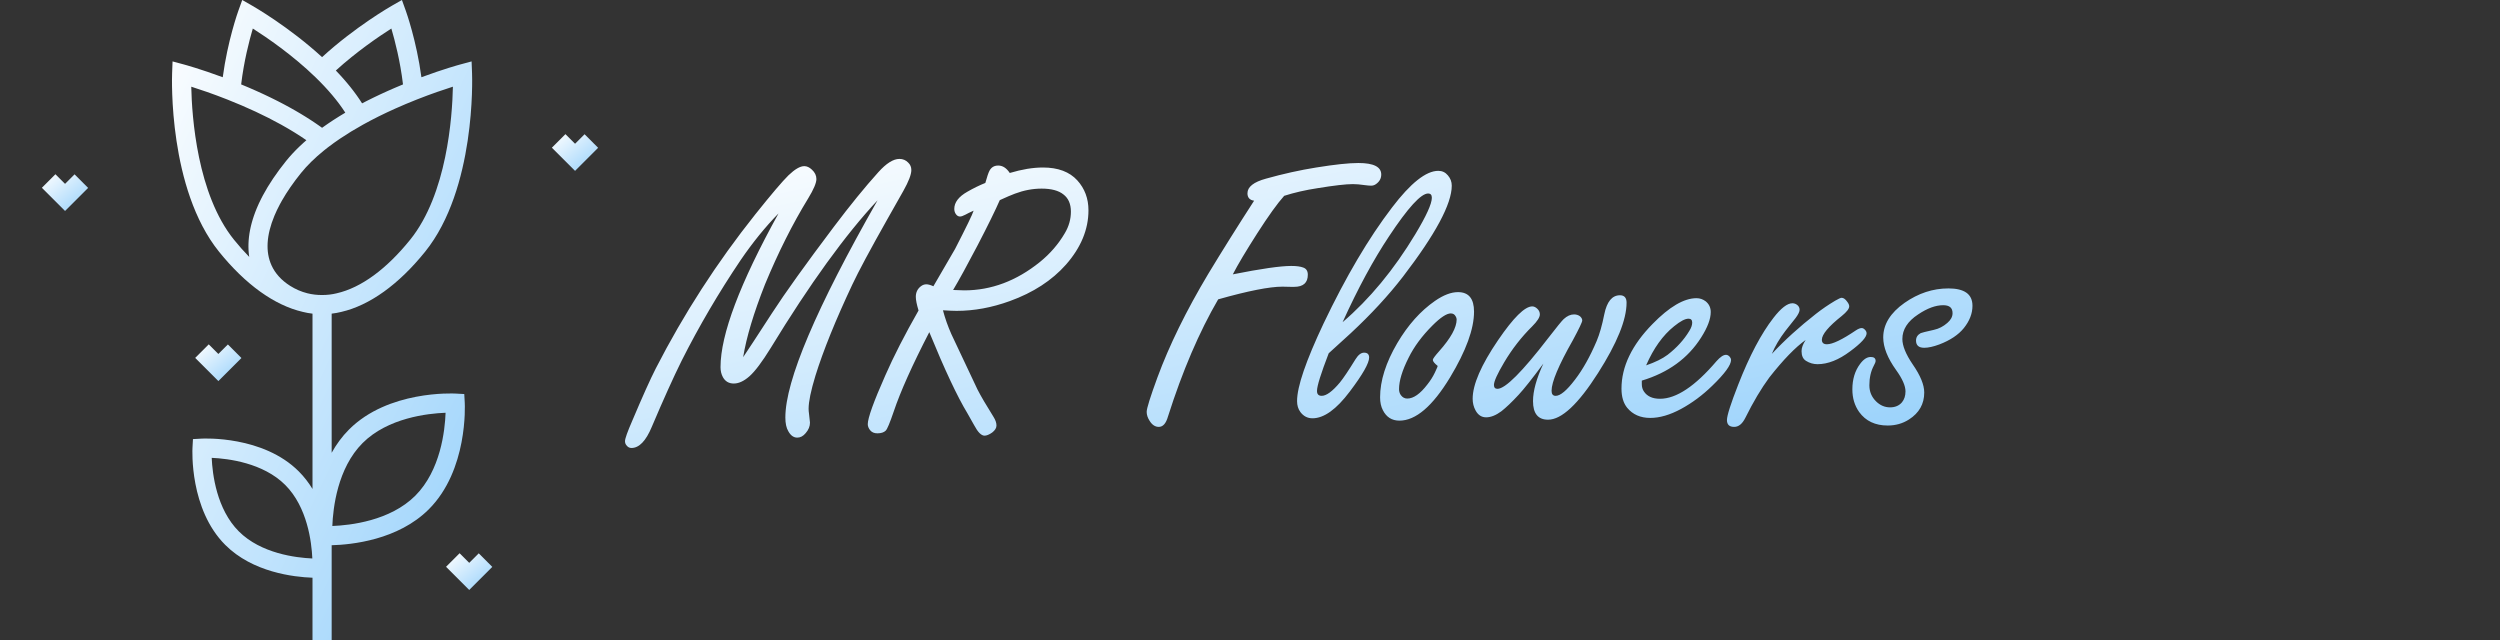 <?xml version="1.0" encoding="UTF-8" standalone="no"?>
<svg
   viewBox="0 0 300 76.8"
   fill="url(#gradient)"
   version="1.1"
   id="svg6"
   sodipodi:docname="logo.svg"
   inkscape:version="1.4 (86a8ad7, 2024-10-11)"
   xmlns:inkscape="http://www.inkscape.org/namespaces/inkscape"
   xmlns:sodipodi="http://sodipodi.sourceforge.net/DTD/sodipodi-0.dtd"
   xmlns:xlink="http://www.w3.org/1999/xlink"
   xmlns="http://www.w3.org/2000/svg"
   xmlns:svg="http://www.w3.org/2000/svg">
  <rect x="0" y="0" width="300" height="76.8" fill="#333333" stroke="none"/>
  <sodipodi:namedview
     id="namedview6"
     pagecolor="#ffffff"
     bordercolor="#000000"
     borderopacity="0.25"
     inkscape:showpageshadow="2"
     inkscape:pageopacity="0.0"
     inkscape:pagecheckerboard="0"
     inkscape:deskcolor="#d1d1d1"
     inkscape:zoom="2.3966667"
     inkscape:cx="134.97914"
     inkscape:cy="35.883171"
     inkscape:window-width="1536"
     inkscape:window-height="890"
     inkscape:window-x="-6"
     inkscape:window-y="-6"
     inkscape:window-maximized="1"
     inkscape:current-layer="svg6" />
  <defs
     id="defs2">
    <linearGradient
       id="gradient"
       x1="0%"
       y1="0%"
       x2="100%"
       y2="100%">
      <stop
         offset="0%"
         style="stop-color:rgb(255, 255, 255); stop-opacity: 1"
         id="stop1" />
      <stop
         offset="100%"
         style="stop-color:rgb(149, 208, 251); stop-opacity: 1"
         id="stop2" />
    </linearGradient>
    <linearGradient
       inkscape:collect="always"
       xlink:href="#gradient"
       id="linearGradient107"
       x1="33.037"
       y1="41.174"
       x2="107.929"
       y2="116.066"
       gradientTransform="matrix(2.159,0,0,0.463,3.672,0)"
       gradientUnits="userSpaceOnUse" />
  </defs>
  <g
     transform="scale(0.15)"
     id="g6">
    <g
       id="g2">
      <polygon
         points="467.657,107.392 460.043,115.005 452.349,107.312 441.504,118.158 460.043,136.696 478.502,118.236 "
         id="polygon2" />
    </g>
    <g
       id="g3">
      <polygon
         points="59.651,139.468 52.036,147.082 44.343,139.388 33.498,150.233 52.036,168.773 70.496,150.313 "
         id="polygon3" />
    </g>
    <g
       id="g4">
      <polygon
         points="182.306,275.563 174.692,283.176 167,275.483 156.154,286.328 174.692,304.867 193.152,286.408 "
         id="polygon4" />
    </g>
    <g
       id="g5">
      <polygon
         points="382.991,442.666 375.378,450.279 367.684,442.586 356.838,453.432 375.378,471.97 393.836,453.511 "
         id="polygon5" />
    </g>
    <path
       d="M371.42,315.239l-6.857-0.378c-2.189-0.122-53.994-2.598-85.318,28.726c-5.679,5.679-10.242,12.032-13.914,18.64V250.918 c2.614-0.306,5.195-0.767,7.725-1.396c22.695-5.254,45.88-21.904,67.048-48.157c40.547-50.284,37.684-138.863,37.542-142.609 l-0.364-9.627l-9.3,2.513c-0.605,0.164-13.063,3.556-30.849,10.146c-3.912-29.12-12.118-52.137-12.503-53.207L321.538,0 l-7.924,4.521c-1.266,0.722-29.47,16.927-55.952,41.181C231.179,21.447,202.975,5.242,201.71,4.521L193.788,0l-3.092,8.582 c-0.385,1.07-8.592,24.088-12.504,53.207c-17.785-6.588-30.243-9.982-30.848-10.146l-9.3-2.513l-0.364,9.627 c-0.142,3.747-3.006,92.326,37.542,142.608c21.142,26.22,44.294,42.859,66.962,48.134c0.006,0.001,0.011,0.003,0.017,0.005 c0.012,0.003,0.023,0.005,0.036,0.008c0.034,0.008,0.069,0.017,0.102,0.026v-0.001c2.51,0.622,5.072,1.083,7.656,1.385v140.233 c-3.028-4.958-6.643-9.712-10.97-14.037c-28.589-28.591-75.812-26.33-77.807-26.223l-6.857,0.378l-0.378,6.857 c-0.109,1.996-2.368,49.217,26.223,77.807c21.9,21.9,54.727,25.698,69.788,26.228V512h15.338v-75.816 c15.904-0.417,53.134-4.163,77.741-28.77c31.324-31.324,28.846-83.128,28.726-85.318L371.42,315.239z M191.05,425.094 c-17.711-17.711-21.11-45.664-21.689-58.818c13.161,0.58,41.11,3.981,58.818,21.689c17.711,17.711,21.11,45.664,21.689,58.818 C236.707,446.203,208.757,442.802,191.05,425.094z M313.082,22.827c2.86,9.684,7.124,26.181,9.319,44.705 c-0.129,0.053-0.256,0.107-0.384,0.161c-0.346,0.142-0.686,0.286-1.032,0.429c-1.46,0.604-2.909,1.214-4.347,1.827 c-0.518,0.221-1.035,0.443-1.55,0.666c-1.464,0.632-2.917,1.269-4.358,1.91c-0.294,0.131-0.593,0.261-0.887,0.393 c-1.698,0.761-3.375,1.53-5.038,2.303c-0.442,0.206-0.879,0.413-1.319,0.62c-1.285,0.603-2.558,1.211-3.821,1.821 c-0.459,0.222-0.92,0.444-1.376,0.667c-1.628,0.796-3.242,1.595-4.831,2.402c-0.062,0.032-0.123,0.063-0.185,0.095 c-1.211,0.616-2.412,1.234-3.6,1.856c-0.043-0.068-0.09-0.136-0.133-0.205c-0.607-0.957-1.233-1.917-1.879-2.879 c-0.139-0.207-0.284-0.414-0.425-0.622c-0.529-0.778-1.071-1.556-1.625-2.337c-0.208-0.291-0.416-0.584-0.627-0.875 c-0.58-0.804-1.174-1.608-1.78-2.415c-0.137-0.182-0.269-0.364-0.407-0.546c-0.74-0.975-1.503-1.952-2.282-2.931 c-0.198-0.248-0.402-0.498-0.602-0.746c-0.61-0.758-1.233-1.516-1.867-2.276c-0.242-0.29-0.485-0.581-0.731-0.872 c-0.762-0.902-1.537-1.804-2.331-2.708c-0.077-0.088-0.15-0.175-0.228-0.263c-0.871-0.988-1.766-1.977-2.675-2.965 c-0.256-0.278-0.515-0.556-0.774-0.833c-0.698-0.752-1.407-1.503-2.127-2.256c-0.17-0.178-0.331-0.355-0.502-0.533 C285.414,41.21,303.093,29.187,313.082,22.827z M202.248,22.826c11.119,7.077,31.765,21.171,50.078,38.916 c1.117,1.082,2.198,2.161,3.266,3.237c0.224,0.226,0.449,0.453,0.671,0.679c1.026,1.045,2.03,2.088,3.007,3.128 c0.178,0.189,0.352,0.379,0.529,0.568c0.902,0.966,1.784,1.931,2.644,2.893c0.132,0.148,0.269,0.295,0.4,0.444 c0.923,1.039,1.817,2.074,2.691,3.107c0.195,0.231,0.39,0.462,0.583,0.692c0.869,1.039,1.721,2.076,2.541,3.107 c0.084,0.105,0.164,0.211,0.246,0.316c0.766,0.969,1.506,1.936,2.228,2.899c0.151,0.201,0.305,0.403,0.453,0.604 c0.748,1.01,1.471,2.017,2.171,3.022c0.144,0.207,0.284,0.413,0.426,0.62c0.671,0.974,1.322,1.947,1.946,2.914 c0.037,0.056,0.075,0.113,0.111,0.17c-0.191,0.112-0.373,0.228-0.564,0.341c-1.197,0.711-2.376,1.425-3.543,2.143 c-0.325,0.2-0.659,0.398-0.982,0.599c-1.475,0.916-2.925,1.837-4.351,2.764c-0.348,0.226-0.684,0.454-1.029,0.68 c-1.075,0.707-2.138,1.415-3.183,2.127c-0.465,0.317-0.923,0.635-1.382,0.953c-0.925,0.641-1.839,1.283-2.738,1.927 c-0.266,0.19-0.544,0.378-0.808,0.568c-0.441-0.319-0.896-0.636-1.344-0.954c-0.376-0.268-0.75-0.536-1.13-0.803 c-0.901-0.632-1.815-1.261-2.739-1.889c-0.193-0.131-0.38-0.263-0.575-0.394c-1.121-0.756-2.261-1.508-3.415-2.259 c-0.341-0.221-0.689-0.441-1.033-0.662c-0.831-0.534-1.667-1.066-2.514-1.597c-0.434-0.271-0.871-0.541-1.309-0.811 c-0.786-0.486-1.58-0.97-2.38-1.453c-0.452-0.272-0.904-0.545-1.36-0.816c-0.849-0.505-1.708-1.007-2.572-1.509 c-0.403-0.234-0.803-0.469-1.209-0.702c-1.268-0.728-2.548-1.453-3.847-2.172c-1.587-0.879-3.201-1.753-4.834-2.621 c-0.525-0.279-1.062-0.554-1.592-0.832c-1.119-0.587-2.24-1.173-3.38-1.755c-0.646-0.33-1.304-0.656-1.957-0.985 c-1.046-0.526-2.095-1.049-3.157-1.57c-0.701-0.344-1.409-0.684-2.117-1.026c-1.039-0.501-2.084-1-3.138-1.496 c-0.731-0.345-1.466-0.687-2.205-1.029c-1.059-0.491-2.128-0.978-3.201-1.463c-0.742-0.335-1.485-0.672-2.234-1.005 c-1.111-0.494-2.234-0.984-3.36-1.472c-0.724-0.315-1.445-0.63-2.175-0.943c-1.242-0.531-2.5-1.056-3.759-1.581 c-0.626-0.261-1.245-0.525-1.875-0.783c-0.11-0.045-0.218-0.092-0.327-0.137C195.118,49.043,199.387,32.523,202.248,22.826z M208.957,158.948c-1.327,2.63-2.53,5.239-3.589,7.786c-0.391,0.939-0.761,1.873-1.117,2.805 c-0.113,0.297-0.217,0.591-0.326,0.886c-0.236,0.635-0.468,1.269-0.688,1.9c-0.121,0.347-0.233,0.691-0.349,1.037 c-0.193,0.579-0.383,1.155-0.563,1.73c-0.112,0.36-0.22,0.718-0.327,1.076c-0.168,0.562-0.33,1.122-0.486,1.681 c-0.099,0.356-0.196,0.712-0.289,1.065c-0.149,0.564-0.288,1.127-0.424,1.687c-0.082,0.338-0.165,0.678-0.242,1.015 c-0.136,0.597-0.26,1.191-0.38,1.784c-0.059,0.292-0.124,0.586-0.179,0.877c-0.14,0.73-0.264,1.456-0.38,2.18 c-0.023,0.15-0.054,0.302-0.077,0.451c-0.136,0.88-0.254,1.756-0.354,2.625c-0.021,0.185-0.035,0.367-0.055,0.551 c-0.073,0.674-0.138,1.345-0.19,2.011c-0.023,0.292-0.037,0.582-0.055,0.873c-0.036,0.556-0.067,1.11-0.088,1.662 c-0.012,0.321-0.018,0.64-0.026,0.959c-0.011,0.518-0.018,1.036-0.016,1.549c0.001,0.327,0.005,0.652,0.011,0.978 c0.01,0.506,0.028,1.009,0.05,1.511c0.014,0.319,0.029,0.639,0.048,0.956c0.032,0.511,0.074,1.019,0.119,1.527 c0.027,0.299,0.05,0.598,0.081,0.895c0.058,0.556,0.131,1.106,0.206,1.656c0.033,0.238,0.059,0.48,0.094,0.717 c0.007,0.045,0.011,0.092,0.018,0.137c-4.116-4.189-8.198-8.789-12.221-13.78c-29.409-36.469-33.657-98.307-34.152-122.39 c6.954,2.202,17.149,5.643,28.865,10.269c15.685,6.194,30.129,12.932,42.931,20.025c1.64,0.909,3.245,1.826,4.83,2.747 c0.445,0.259,0.883,0.517,1.324,0.777c1.239,0.729,2.46,1.462,3.664,2.198c0.363,0.222,0.73,0.443,1.09,0.665 c1.505,0.932,2.985,1.867,4.432,2.808c0.286,0.186,0.563,0.373,0.848,0.56c1.175,0.771,2.33,1.546,3.465,2.322 c0.217,0.148,0.432,0.297,0.647,0.446c-0.782,0.678-1.552,1.359-2.308,2.041c-0.036,0.033-0.07,0.064-0.105,0.097 c-0.909,0.822-1.794,1.646-2.665,2.473c-0.261,0.247-0.518,0.496-0.776,0.744c-0.707,0.681-1.4,1.363-2.08,2.047 c-0.197,0.199-0.4,0.397-0.595,0.596c-0.84,0.855-1.659,1.713-2.457,2.572c-0.188,0.202-0.37,0.406-0.556,0.609 c-0.631,0.688-1.248,1.377-1.852,2.069c-0.218,0.248-0.436,0.497-0.649,0.746c-0.751,0.873-1.487,1.747-2.194,2.624 c-7.563,9.38-13.801,18.641-18.541,27.527C209.856,157.192,209.4,158.071,208.957,158.948z M245.918,234.623 c-4.848-1.211-9.5-3.216-13.828-5.959c-6.963-4.414-11.927-9.899-14.864-16.342c-4.897-10.74-4.168-24.143,2.302-39.698 c1.225-2.945,2.681-6.004,4.327-9.092c0.536-1.004,1.094-2.015,1.674-3.033c4.058-7.12,9.185-14.534,15.274-22.084 c4.884-6.055,11.041-12.099,18.338-18.004c1.042-0.844,2.108-1.684,3.196-2.522c3.042-2.34,6.277-4.666,9.69-6.969 c5.689-3.838,11.876-7.611,18.493-11.278c8.001-4.434,16.644-8.727,25.829-12.837c5.511-2.465,11.219-4.865,17.101-7.188 c11.696-4.619,21.899-8.063,28.865-10.268c-0.495,24.084-4.745,85.92-34.152,122.389c-19.014,23.579-39.284,38.398-58.622,42.854 l-0.137,0.033c-3.771,0.942-7.711,1.399-11.781,1.391C253.633,236.039,249.69,235.567,245.918,234.623z M332.227,396.568 c-20.146,20.148-52.106,23.688-66.357,24.222c0.535-14.257,4.076-46.213,24.221-66.358c20.153-20.153,52.127-23.689,66.372-24.221 C355.953,344.443,352.452,376.345,332.227,396.568z"
       id="path5" />
  </g>
  <path
     d="m 89.18,42.859 q 0.75,-1.102 3.469,-5.297 2.32,-3.586 7.406,-10.336 2.953,-3.914 5.344,-6.562 1.43,-1.594 2.531,-1.594 0.633,0 1.055,0.445 0.375,0.352 0.375,0.891 0,0.797 -0.961,2.508 -0.188,0.352 -1.922,3.398 -3.094,5.484 -4.195,7.828 -3.023,6.422 -4.43,10.945 -0.82,2.695 -0.82,3.961 0,0.281 0.047,0.586 0.117,0.914 0.117,1.078 0,0.68 -0.516,1.266 -0.445,0.539 -1.008,0.539 -0.656,0 -1.078,-0.773 -0.352,-0.586 -0.352,-1.641 0,-6.633 11.063,-26.062 -5.789,6.188 -12.82,17.719 -1.547,2.508 -2.555,3.398 -0.984,0.867 -1.875,0.867 -0.891,0 -1.312,-0.773 -0.281,-0.516 -0.281,-1.195 0,-5.859 6.961,-18.445 -2.367,2.414 -4.547,5.602 -3.961,5.883 -7.078,12.07 -1.477,2.977 -3.586,7.945 -1.055,2.531 -2.438,2.531 -0.352,0 -0.586,-0.305 Q 75,53.242 75,52.938 75,52.492 75.867,50.5 77.719,46.117 78.703,44.195 83.742,34.375 90.633,25.727 q 2.883,-3.609 3.984,-4.688 1.148,-1.102 1.898,-1.102 0.469,0 0.914,0.422 0.539,0.492 0.539,1.125 0,0.703 -0.984,2.32 -2.812,4.594 -5.18,10.312 -2.039,5.156 -2.625,8.742 z m 22.336,-3 Q 108.445,45.812 107.25,49.375 106.547,51.438 106.289,51.672 105.961,52 105.281,52 q -0.562,0 -0.867,-0.375 -0.281,-0.352 -0.281,-0.727 0,-1.102 2.109,-5.859 1.5,-3.422 3.984,-7.781 -0.328,-1.078 -0.328,-1.641 0,-0.797 0.609,-1.266 0.305,-0.234 0.656,-0.234 0.328,0 0.844,0.234 0.352,-0.609 2.602,-4.477 2.016,-3.914 2.227,-4.594 -0.633,0.281 -1.008,0.492 -0.398,0.211 -0.633,0.211 -0.305,0 -0.516,-0.328 -0.164,-0.258 -0.164,-0.586 0,-1.172 1.57,-2.062 1.102,-0.633 2.156,-1.055 0.305,-1.102 0.492,-1.453 0.328,-0.633 1.055,-0.633 0.797,0 1.383,0.891 1.102,-0.328 2.086,-0.492 1.008,-0.164 1.898,-0.164 2.719,0 4.125,1.547 1.336,1.477 1.336,3.586 0,3.445 -2.695,6.516 -2.531,2.859 -6.75,4.383 -3.234,1.172 -6.375,1.172 -0.539,0 -1.641,-0.07 0.375,1.43 1.008,2.859 1.102,2.32 3.141,6.656 0.586,1.148 1.922,3.281 0.352,0.562 0.352,1.031 0,0.445 -0.516,0.844 -0.539,0.375 -0.914,0.375 -0.586,0 -1.242,-1.242 -0.328,-0.586 -0.82,-1.453 -1.805,-2.977 -4.57,-9.727 z m 2.859,-5.062 q 0.891,0.047 1.336,0.047 4.852,0 9.07,-3.398 1.852,-1.5 3,-3.469 0.727,-1.219 0.727,-2.578 0,-1.383 -0.891,-2.062 -0.867,-0.703 -2.625,-0.703 -1.594,0 -3.211,0.609 -0.633,0.234 -1.805,0.773 -0.82,1.875 -2.672,5.438 -1.852,3.539 -2.93,5.344 z M 154.102,23.5 q -1.219,1.359 -3.234,4.5 -2.039,3.188 -2.93,4.922 5.062,-1.008 7.008,-1.008 0.938,0 1.43,0.188 0.562,0.188 0.562,0.867 0,1.453 -1.641,1.453 -0.094,0 -0.375,0 -0.703,-0.023 -1.031,-0.023 -2.32,0 -7.711,1.523 -3.422,5.883 -6.023,14.062 -0.352,1.242 -1.102,1.242 -0.656,0 -1.102,-0.727 -0.352,-0.539 -0.352,-1.078 0,-0.609 1.289,-4.125 2.133,-5.789 6.094,-12.422 2.508,-4.148 5.508,-8.789 -0.797,-0.117 -0.797,-0.891 0,-1.148 2.227,-1.758 3.094,-0.867 6.023,-1.336 3.328,-0.539 5.062,-0.539 2.742,0 2.742,1.383 0,0.703 -0.633,1.148 -0.258,0.188 -0.586,0.188 -0.281,0 -0.797,-0.07 -0.797,-0.117 -1.383,-0.117 -1.266,0 -4.266,0.492 -2.156,0.328 -3.984,0.914 z m 5.344,18.891 q -0.703,1.828 -1.055,2.953 -0.352,1.125 -0.352,1.57 0,0.586 0.562,0.586 0.844,0 2.18,-1.594 0.633,-0.773 1.875,-2.789 0.492,-0.797 1.031,-0.797 0.609,0 0.609,0.586 0,1.008 -2.32,4.078 -2.414,3.211 -4.477,3.211 -0.891,0 -1.453,-0.75 -0.398,-0.539 -0.398,-1.312 0,-1.312 0.797,-3.633 0.797,-2.32 2.367,-5.648 4.031,-8.461 8.227,-13.945 3.352,-4.406 5.555,-4.406 0.703,0 1.148,0.539 0.469,0.539 0.469,1.242 0,3.281 -5.859,10.922 -2.625,3.398 -6.281,6.797 -0.961,0.891 -2.625,2.391 z m 1.664,-3.727 q 4.875,-4.172 8.719,-10.547 1.992,-3.305 1.992,-4.383 0,-0.516 -0.445,-0.516 -1.289,0 -4.688,5.133 -2.812,4.219 -5.578,10.312 z m 13.852,-3.609 q 1.922,0 1.922,2.344 0,3.117 -2.883,7.898 -3.141,5.18 -6.07,5.18 -1.359,0 -1.992,-1.266 -0.328,-0.633 -0.328,-1.523 0,-3 2.062,-6.516 1.922,-3.258 4.523,-5.062 1.523,-1.055 2.766,-1.055 z m -2.438,8.859 q -0.586,-0.469 -0.586,-0.727 0,-0.188 0.75,-1.031 2.109,-2.367 2.109,-3.82 0,-0.188 -0.117,-0.375 -0.188,-0.352 -0.586,-0.352 -0.75,0 -2.203,1.453 -1.875,1.875 -2.859,3.867 -1.148,2.273 -1.148,3.773 0,0.398 0.211,0.703 0.305,0.422 0.773,0.422 1.125,0 2.414,-1.688 0.562,-0.703 0.914,-1.453 0.352,-0.75 0.328,-0.773 z m 12.68,-0.281 q -2.016,2.719 -2.977,3.75 -1.195,1.289 -2.062,1.969 -0.984,0.727 -1.828,0.727 -0.82,0 -1.266,-0.82 -0.352,-0.633 -0.352,-1.406 0,-2.555 3.047,-7.031 2.766,-4.055 4.102,-4.055 0.328,0 0.633,0.305 0.281,0.281 0.281,0.656 0,0.516 -0.914,1.43 -1.945,1.922 -3.375,4.336 -1.219,2.062 -1.219,2.695 0,0.469 0.422,0.469 1.406,0 6.094,-6.094 1.523,-1.969 1.852,-2.273 0.609,-0.562 1.242,-0.562 0.422,0 0.727,0.234 0.258,0.234 0.258,0.492 0,0.281 -1.125,2.367 -2.555,4.5 -2.555,6.07 0,0.609 0.492,0.609 0.844,0 2.32,-1.945 1.406,-1.828 2.602,-4.641 0.516,-1.219 0.914,-3.211 0.469,-2.273 1.875,-2.273 0.797,0 0.797,0.891 0,3.07 -3.422,8.438 -3.562,5.602 -6,5.602 -1.805,0 -1.805,-2.227 0,-1.828 1.242,-4.5 z m 11.812,2.039 v 0.422 q 0,0.516 0.258,0.891 0.586,0.867 1.922,0.867 2.93,0 6.773,-4.5 0.68,-0.773 1.148,-0.773 0.258,0 0.469,0.258 0.141,0.188 0.141,0.352 0,0.914 -2.25,3.094 -1.758,1.711 -3.75,2.789 -1.992,1.078 -3.703,1.078 -1.758,0 -2.766,-1.219 -0.68,-0.844 -0.68,-2.297 0,-3.961 3.727,-7.758 3.023,-3.094 5.273,-3.094 0.609,0 1.102,0.375 0.609,0.492 0.609,1.289 0,1.242 -1.148,3.047 -2.367,3.75 -7.125,5.18 z m 0.516,-1.828 q 1.641,-0.562 2.578,-1.266 1.641,-1.266 2.602,-2.859 0.352,-0.562 0.352,-1.008 0,-0.469 -0.445,-0.469 -0.609,0 -1.734,0.914 -2.016,1.617 -3.352,4.688 z M 212.625,42.461 Q 214.922,40 217.922,37.656 219,36.812 220.219,36.086 q 0.609,-0.352 0.773,-0.352 0.352,0 0.703,0.516 0.211,0.281 0.211,0.516 0,0.422 -0.891,1.148 -2.391,1.898 -2.391,2.859 0,0.539 0.609,0.539 1.008,0 3.469,-1.664 0.422,-0.281 0.703,-0.281 0.188,0 0.375,0.188 0.211,0.211 0.211,0.445 0,0.703 -1.969,2.156 -2.062,1.547 -3.914,1.547 -0.75,0 -1.383,-0.398 -0.539,-0.328 -0.539,-1.172 0,-0.586 0.492,-1.336 -1.852,1.312 -4.359,4.5 -1.453,1.969 -2.883,4.852 -0.539,1.078 -1.336,1.078 -0.867,0 -0.867,-0.82 0,-0.797 1.359,-4.266 2.016,-5.156 4.219,-7.992 1.359,-1.758 2.273,-1.758 0.305,0 0.562,0.188 0.305,0.234 0.305,0.586 0,0.352 -0.469,0.984 -0.094,0.117 -1.242,1.57 -1.055,1.383 -1.617,2.742 z m 21.164,-7.852 q 1.453,0 2.18,0.516 0.727,0.516 0.727,1.57 0,1.383 -1.031,2.672 -0.984,1.219 -2.953,1.969 -1.078,0.398 -1.805,0.398 -0.984,0 -0.984,-0.867 0,-0.586 0.562,-0.891 0.141,-0.07 1.594,-0.398 0.867,-0.188 1.594,-0.82 0.633,-0.539 0.633,-1.172 0,-0.492 -0.281,-0.727 -0.281,-0.234 -0.844,-0.234 -1.359,0 -3,1.102 -1.898,1.242 -1.898,2.953 0,1.219 1.242,3.047 1.383,1.992 1.383,3.375 0,2.062 -1.828,3.234 -1.125,0.727 -2.555,0.727 -2.25,0 -3.422,-1.617 -0.82,-1.148 -0.82,-2.719 0,-1.828 0.938,-3.07 0.609,-0.82 1.266,-0.82 0.586,0 0.586,0.469 0,0.188 -0.211,0.562 -0.539,1.008 -0.539,2.367 0,1.148 0.82,1.945 0.727,0.703 1.664,0.703 0.914,0 1.43,-0.609 0.422,-0.516 0.422,-1.312 0,-0.984 -1.125,-2.555 -1.547,-2.156 -1.547,-3.914 0,-2.344 2.555,-4.148 2.484,-1.734 5.25,-1.734 z"
     id="text6"
     style="font-size:48px;font-family:'Freestyle Script';-inkscape-font-specification:'Freestyle Script, Normal';fill:url(#linearGradient107)"
     aria-label="MR Flowers" />
</svg>
